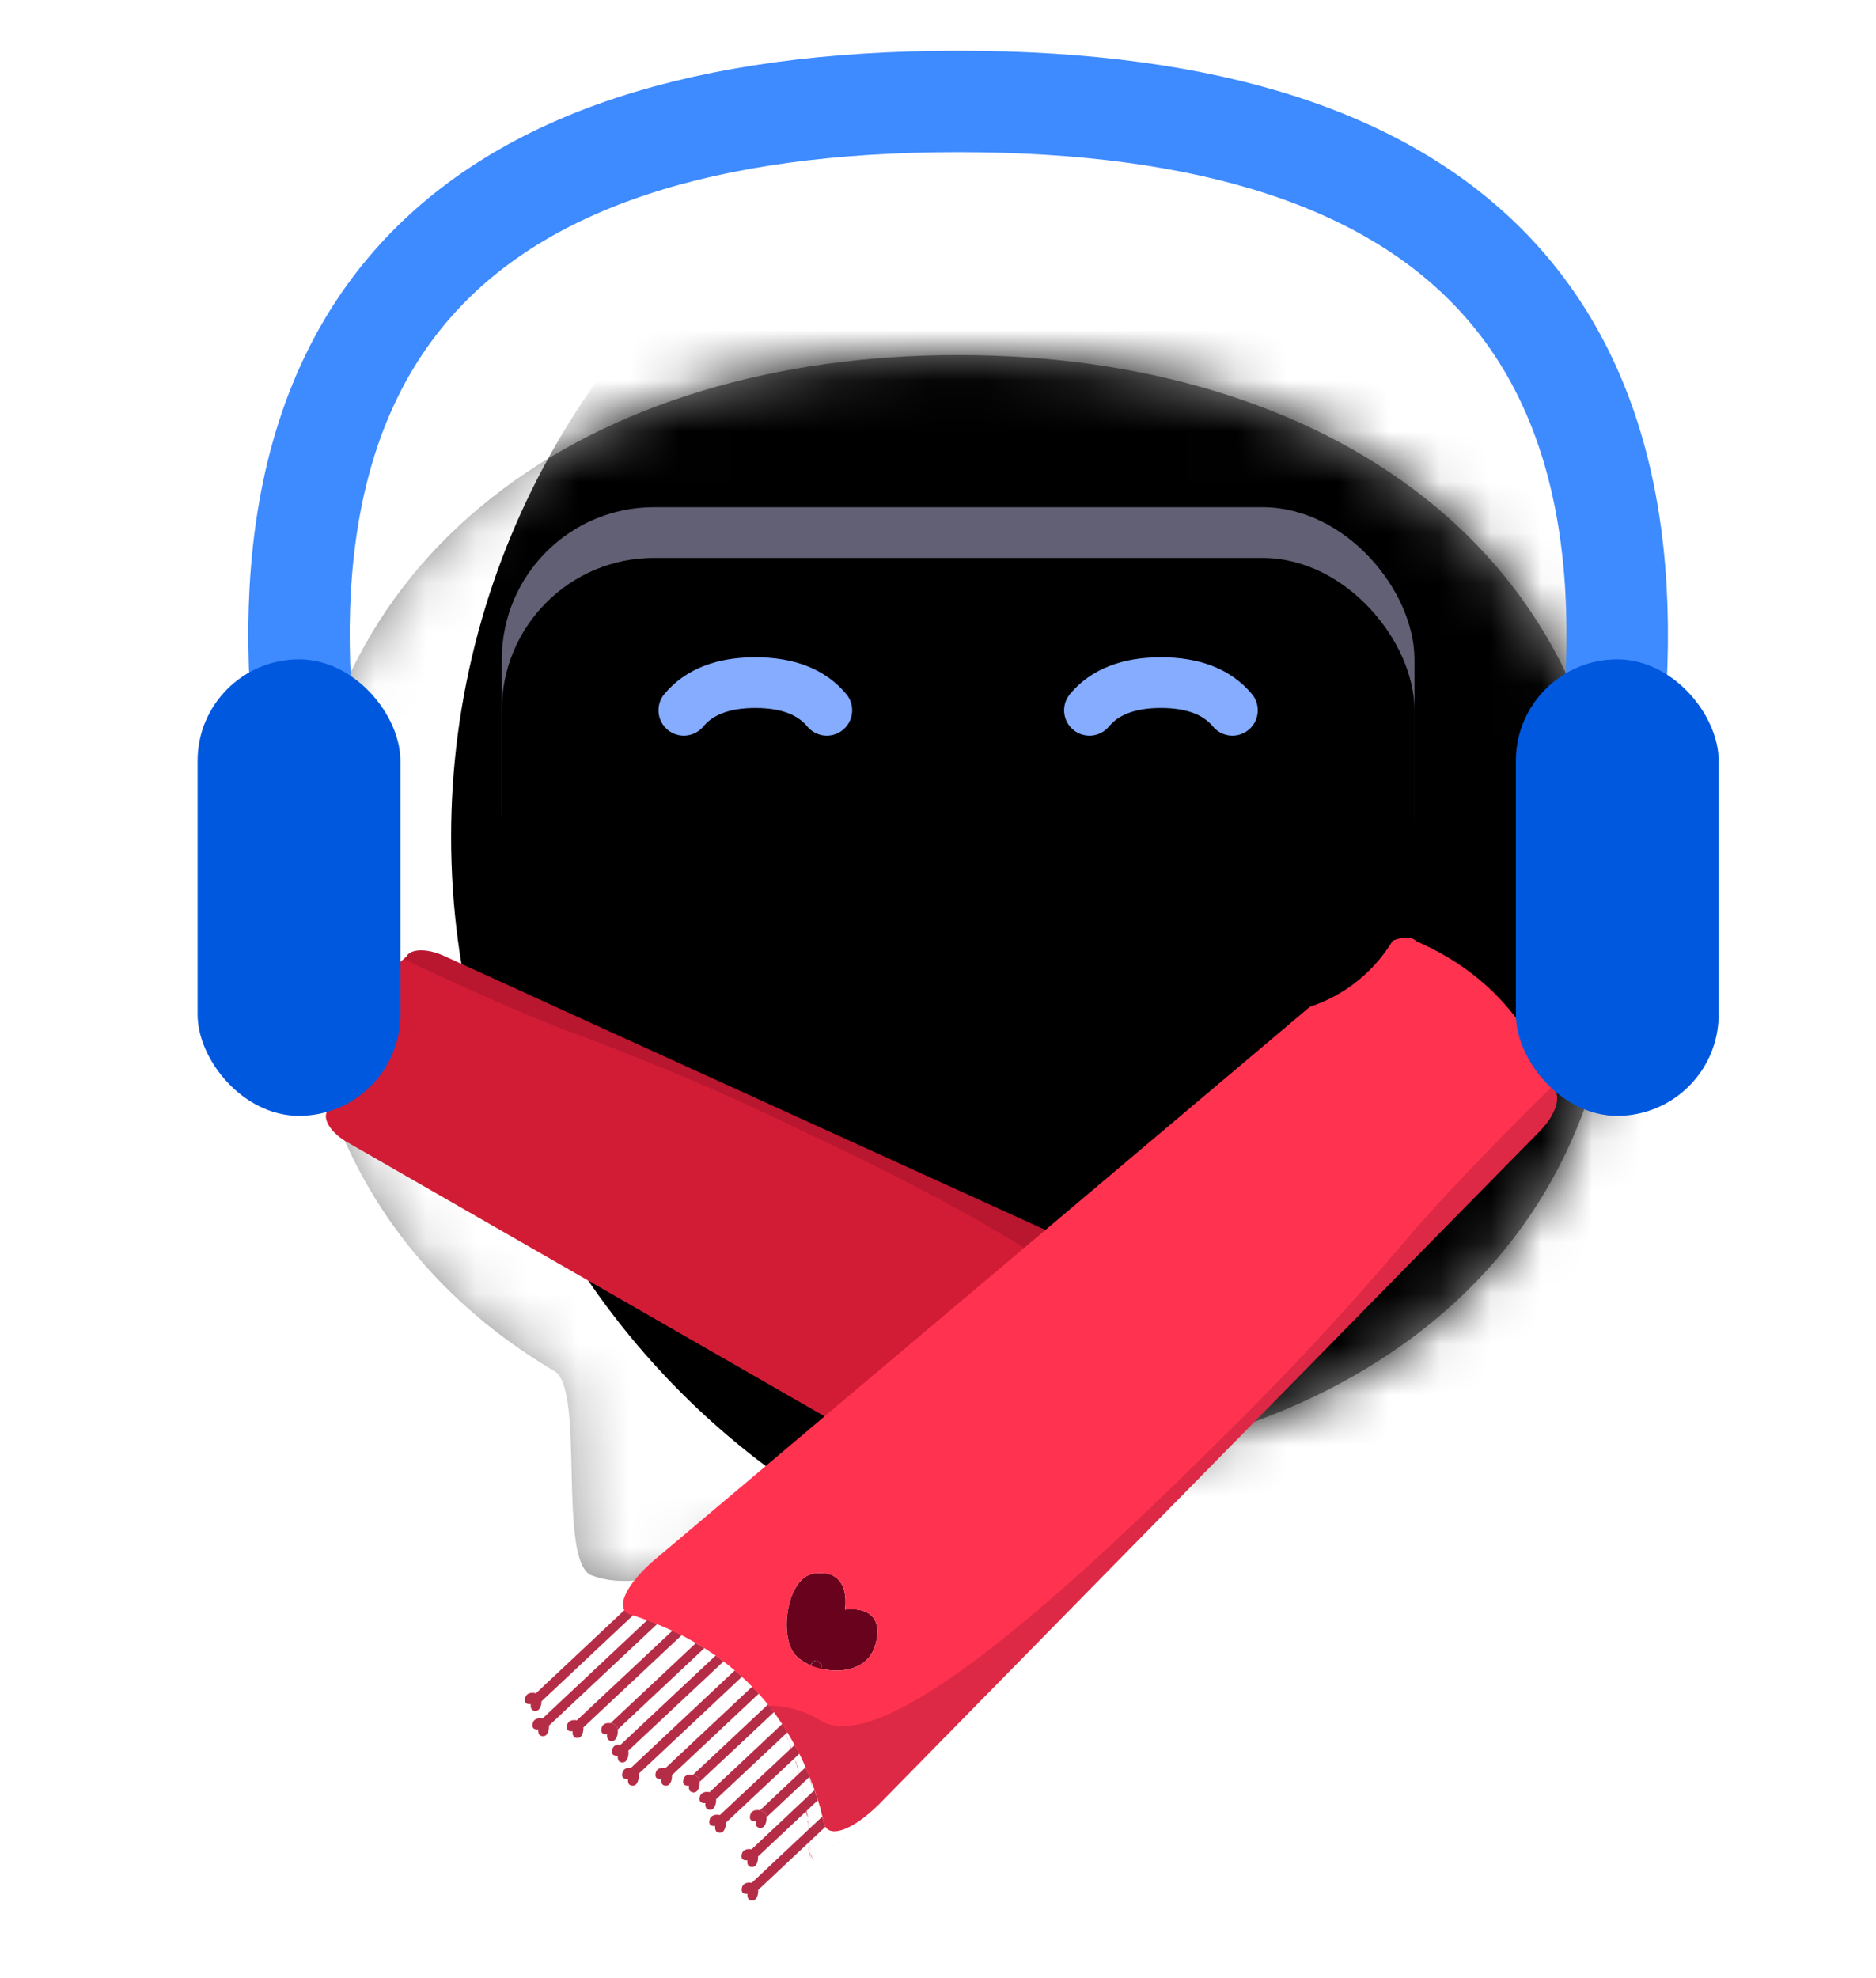 <svg width="37" height="39" viewBox="0 0 37 39" xmlns="http://www.w3.org/2000/svg" xmlns:xlink="http://www.w3.org/1999/xlink"><defs><filter x="-25%" y="-26%" width="150%" height="152%" filterUnits="objectBoundingBox" id="a"><feOffset dy="2" in="SourceAlpha" result="shadowOffsetOuter1"/><feGaussianBlur stdDeviation=".5" in="shadowOffsetOuter1" result="shadowBlurOuter1"/><feColorMatrix values="0 0 0 0 0.599 0 0 0 0 0.599 0 0 0 0 0.599 0 0 0 0.5 0" in="shadowBlurOuter1" result="shadowMatrixOuter1"/><feMerge><feMergeNode in="shadowMatrixOuter1"/><feMergeNode in="SourceGraphic"/></feMerge></filter><path d="M13 22c7.18 0 13-3.82 13-11S20.18 0 13 0 0 3.82 0 11c0 4.182 1.975 7.225 5.044 9.036.597.353.053 3.765.726 4.023C7.577 24.753 10.816 22 13 22z" id="b"/><circle id="d" cx="10.5" cy="10.5" r="15.5"/><filter x="-14.5%" y="-14.5%" width="129%" height="129%" filterUnits="objectBoundingBox" id="e"><feGaussianBlur stdDeviation=".5" in="SourceAlpha" result="shadowBlurInner1"/><feOffset dx="8" dy="-1" in="shadowBlurInner1" result="shadowOffsetInner1"/><feComposite in="shadowOffsetInner1" in2="SourceAlpha" operator="arithmetic" k2="-1" k3="1" result="shadowInnerInner1"/><feColorMatrix values="0 0 0 0 0.679 0 0 0 0 0.679 0 0 0 0 0.679 0 0 0 0.5 0" in="shadowInnerInner1"/></filter><rect id="f" x="6" y="8" width="18" height="9" rx="3"/><filter x="-11.1%" y="-22.2%" width="122.2%" height="144.4%" filterUnits="objectBoundingBox" id="g"><feGaussianBlur stdDeviation="1.5" in="SourceAlpha" result="shadowBlurInner1"/><feOffset dy="1" in="shadowBlurInner1" result="shadowOffsetInner1"/><feComposite in="shadowOffsetInner1" in2="SourceAlpha" operator="arithmetic" k2="-1" k3="1" result="shadowInnerInner1"/><feColorMatrix values="0 0 0 0 0 0 0 0 0 0 0 0 0 0 0 0 0 0 0.5 0" in="shadowInnerInner1"/></filter></defs><g transform="translate(3.897 2)" fill="none" fill-rule="evenodd"><g filter="url(#a)" transform="translate(2 3)"><mask id="c" fill="#fff"><use xlink:href="#b"/></mask><use fill="#8A8A8A" xlink:href="#b"/><g mask="url(#c)"><use fill="#FFF" xlink:href="#d"/><use fill="#000" filter="url(#e)" xlink:href="#d"/></g></g><g fill-rule="nonzero"><path d="M19.514 24.9c-.066.038-.127.077-.188.116.061-.039.127-.077.188-.117zm.84-.488c-.065.04-.124.081-.187.117.064-.04.124-.082.187-.117zm-1.22.785c-.058.043-.13.075-.188.118.058-.043.115-.078.188-.118zm.732-.522c-.064.037-.13.079-.187.117.066-.042.123-.08.187-.117zm-.75.515c.023-.027.041-.039.064-.066-.038.024-.06.05-.064.066zm.147-.109c.041-.039.063-.066.104-.104a1.441 1.441 0 0 0-.104.104zm-.477.407c.019-.012.026-.043.044-.054-.022.027-.04.038-.044.054zm1.051-.787c.06-.043.128-.074.188-.117-.071.04-.13.083-.188.117zm.504-.255c.06-.043.128-.073.188-.117-.06.044-.117.077-.188.117zm-.218.102c.023-.027.057-.035.079-.062-.022.027-.041.038-.079.062zm-1.187.788s.003-.015.018-.011l-.018.011zm1.683-1.003a.73.73 0 0 0 .112-.135c-.027.047-.054.095-.112.135zm-1.415.783c.058-.044.098-.08.157-.124-.043.047-.1.08-.157.124z" fill="#BD3246"/><path d="M19.085 25.206c.057-.037.116-.083.172-.12-.056.037-.113.074-.172.12zm-.24.213c.057-.043.098-.081.156-.124-.058.043-.116.086-.157.124zm-.075.095c.025-.042.07-.096.096-.138a.468.468 0 0 1-.096.138zm1.771-1.142a.64.64 0 0 0 .188-.117.472.472 0 0 1-.188.117zm-.127.056c.06-.038.124-.08.188-.117-.069.036-.129.079-.188.117zm-.402.188c.065-.039.122-.079.187-.117-.065.038-.122.078-.187.117zm-.107.058l.172-.12c-.045.056-.117.093-.172.12zm-.183.095c-.068.036-.128.08-.188.118.061-.044.128-.08.188-.118z" fill="#BD3246"/><path d="M19.503 24.89c.019-.012.022-.027.041-.039-.019.012-.022.027-.04.039zm.118-.081c.056-.036.113-.073.172-.12-.06.047-.116.084-.172.12zm.916-.565c.027-.147-.234-.375-.688-.595.453.222.715.448.688.595zm-1.456 1.024c-.069.038-.128.077-.187.117.059-.04.118-.08.187-.117zm.353-.312l-.188.117c.064-.044.125-.078.188-.117zm.795-.523l-.187.117c.066-.04.13-.074.187-.117zm.402-.295a.532.532 0 0 1-.05.148c.027-.047.038-.098.05-.148zm-.23.202c-.062.036-.126.081-.187.117.071-.033.123-.072.187-.117zm-1.208.821l-.188.117c.056-.037.122-.077.188-.117zm.726-.544c-.064.034-.13.075-.187.117.057-.042.121-.076.187-.117zm-1.324 1.09z" fill="#56021C" opacity=".2"/><path d="M18.524 25.82l.187-.116a3.756 3.756 0 0 0-.187.117z" fill="#B52C46"/><path d="M18.524 25.82l.187-.116a3.756 3.756 0 0 0-.187.117z" fill="#56021C" opacity=".2"/><path d="M19.214 25.036c-.065.036-.13.073-.187.117.066-.042.122-.08.187-.117z" fill="#B52C46"/><path d="M19.214 25.036c-.065.036-.13.073-.187.117.066-.042.122-.08.187-.117z" fill="#56021C" opacity=".2"/><path d="M18.94 25.368c-.06.041-.13.08-.188.117.058-.037.118-.078.187-.117z" fill="#B52C46"/><path d="M18.94 25.368c-.06.041-.13.08-.188.117.058-.037.118-.078.187-.117z" fill="#56021C" opacity=".2"/><path d="M19.824 24.467c-.065.036-.13.072-.188.117.056-.038.123-.08.188-.117z" fill="#B52C46"/><path d="M19.824 24.467c-.065.036-.13.072-.188.117.056-.038.123-.08.188-.117z" fill="#56021C" opacity=".2"/><path d="M19.41 24.788c.058-.045.098-.08.157-.124-.055.03-.099.079-.157.124z" fill="#B52C46"/><path d="M19.41 24.788c.058-.045.098-.08.157-.124-.055.03-.099.079-.157.124z" fill="#56021C" opacity=".2"/><path d="M19.292 24.88c.067-.04.123-.083.188-.116-.065.033-.121.076-.188.117z" fill="#B52C46"/><path d="M19.292 24.88c.067-.04.123-.083.188-.116-.065.033-.121.076-.188.117z" fill="#56021C" opacity=".2"/><path d="M16.907 24.48c-.71.075-.36.69-.36.69s-.715.125-.39.713c.217.394 1.2.2 1.404-.187a.765.765 0 0 0 .074-.29l-.083-.042a.054.054 0 0 1-.023-.073l.024-.05a.054.054 0 0 1 .073-.023l.004.003c-.039-.385-.274-.787-.723-.74z" fill="#69021D"/><path d="M17.556 25.242l-.027.049c-.015.026-.002.06.03.074l.1.046a.838.838 0 0 0-.013-.186l-.005-.004c-.033-.015-.07-.006-.085.02z" fill="#69021D"/><path d="M4.21 16.776l-.025.014a.182.182 0 0 0-.067.072.296.296 0 0 0-.032.028l-.021.018c-.93.78-1.443 1.799-1.516 3.017-.079.155.096.418.395.59l1.006.578 4.558 2.616 8.328 4.78c.48.275.889.35 1.003.2a.16.16 0 0 0 .032-.117v-.05a9.077 9.077 0 0 1-.005-.255l.005-.181c.004-.095.01-.188.017-.282l.018-.174a5.246 5.246 0 0 1 .074-.439 3.783 3.783 0 0 1 .1-.38 4.131 4.131 0 0 1 .31-.75c.038-.072.079-.143.12-.21.004-.01.011-.018.016-.027l.07-.112c.043-.065.088-.127.135-.192.003-.001.004-.006.007-.008l.015-.022c.019-.025.04-.05.057-.074l.029-.036s0-.002.003-.002l.056-.07c.01-.015.024-.027.035-.042.02-.023.037-.044.058-.066.003-.005.006-.006.007-.011l.03-.033c.02-.02.038-.044.058-.065l.027-.029.016-.016.06-.061c.032-.033.064-.066.1-.098l.006-.006c.015-.014.029-.028.044-.04l.06-.056.026-.021.028-.026c.022-.018.044-.038.063-.056l.053-.045a.47.47 0 0 1 .04-.034l.028-.023c.019-.014.034-.028.053-.043l.06-.046c.004-.005.01-.006.013-.01l.051-.038c.028-.022.058-.042.087-.06l.044-.03a2.436 2.436 0 0 1 .133-.09.212.212 0 0 0 .052-.046c.007-.01.015-.021.02-.033.004-.009.006-.018.009-.028v-.002c.029-.146-.158-.357-.492-.55-.02-.012-.04-.021-.06-.034a2.582 2.582 0 0 0-.2-.098L7.288 17.955l-.712-.325-.174-.08-1.571-.716-.005-.001c-.242-.103-.48-.123-.616-.057zm13.42 8.445c.006.062.009.125.005.184a.723.723 0 0 1-.074.291c-.205.387-1.187.58-1.404.187-.325-.588.39-.714.39-.714s-.35-.614.36-.689c.449-.046.684.356.723.741zm-5.44-4.806l-.695-.331.695.33zm-.7-.332l-.198-.206.198.206z" fill="#D21C36"/><path d="M4.185 16.79a.182.182 0 0 0-.067.072.296.296 0 0 0-.032.028l-.021.018c.496.237 1.213.57 1.94.886.362.156.727.31 1.067.445.104.04.205.08.302.114 1.32.49 2.621 1.031 3.894 1.628 2.516 1.18 5.963 2.865 6.938 4.168.07.091.123.181.166.266.055.11.088.219.097.32a.635.635 0 0 1-.009.18 1.722 1.722 0 0 0 .007.73c.016.061.035.12.056.178l.071-.111c.043-.065.087-.128.135-.192.003-.002.004-.007.007-.008l.015-.022c.018-.026.04-.051.057-.075l.028-.036s0-.002.003-.001c.018-.024.039-.047.057-.07.01-.015.023-.027.034-.042l.058-.067c.004-.004.007-.006.008-.01l.03-.034c.02-.02.038-.044.057-.064l.027-.03c.007-.005.01-.01.016-.016l.06-.061c.032-.033.065-.065.1-.097l.006-.006c.016-.014.03-.029.045-.04l.06-.056.025-.022a.357.357 0 0 0 .029-.026l.063-.056.053-.045a.47.47 0 0 1 .04-.033l.028-.024c.018-.013.034-.027.053-.043l.06-.046c.004-.004.01-.006.013-.01l.051-.038c.027-.021.057-.042.087-.06l.044-.03a2.436 2.436 0 0 1 .133-.09.212.212 0 0 0 .051-.045c.008-.011.015-.022.02-.033.005-.01.007-.019.01-.028v-.003c.029-.146-.158-.357-.492-.55a3.462 3.462 0 0 0-.262-.135L7.284 17.952l-.712-.325-.174-.08-1.571-.716-.005-.002c-.253-.108-.508-.122-.637-.039z" fill="#56021C" opacity=".2"/></g><path d="M8.144 31.974a.2.2 0 0 1 .114.054.119.119 0 0 1 .027.072l1.71-1.605c-.054-.035-.11-.068-.166-.101l-1.685 1.58zm3.107-.37l-1.478 1.387c.04.01.077.027.099.051.018.019.027.052.03.088l1.467-1.375-.093-.121c-.01-.01-.017-.021-.025-.03zm.768 1.303c-.009-.023-.02-.043-.026-.064l-.902.849c.04.01.077.026.099.05.018.02.027.052.03.088l.85-.799-.014-.036c-.012-.028-.022-.058-.037-.088zm-3.427-3.063c-.02-.006-.035-.013-.055-.02a.216.216 0 0 1-.116-.081l-1.749 1.643c-.083-.023-.186-.01-.21.09-.039.147.11.122.11.122s-.028.151.114.131c.06-.01.097-.102.097-.186l1.81-1.7zm.475.173l-.196-.077-2.069 1.943c-.077-.017-.171.003-.191.091-.039.148.11.122.11.122s-.028.152.114.132c.067-.01.101-.12.095-.205l2.137-2.006zm.481.221c-.06-.032-.12-.06-.182-.088L7.48 31.918c-.077-.016-.171.004-.191.092-.038.148.11.122.11.122s-.028.151.114.132c.067-.01.101-.12.095-.205l1.94-1.82z" fill="#B52C46" fill-rule="nonzero"/><path d="M8.258 32.028a.2.2 0 0 0-.114-.054c-.074-.01-.155.01-.176.095-.039.147.11.122.11.122s-.028.151.113.131c.072-.01.107-.133.094-.222a.13.13 0 0 0-.027-.072zm2.116-1.273a4.389 4.389 0 0 0-.155-.115l-1.873 1.756c-.071-.01-.148.015-.167.097-.039.147.11.122.11.122s-.028.151.113.131c.073-.013.11-.142.093-.23l1.88-1.761zm.364.303c-.046-.043-.094-.084-.142-.125l-2.048 1.921c-.071-.009-.148.016-.168.098-.038.147.11.122.11.122s-.027.15.114.13c.073-.013.11-.141.093-.23l2.04-1.916zm-.866 1.984a.193.193 0 0 0-.1-.05c-.076-.017-.17.003-.19.091-.039.148.11.122.11.122s-.028.151.113.132c.068-.01.102-.12.096-.205a.156.156 0 0 0-.03-.09zm1.997-.466l-.02-.04a.87.87 0 0 0-.048-.088l-.024-.046-1.477 1.384c-.078-.02-.178 0-.201.092-.039.148.11.122.11.122s-.028.151.113.132c.064-.01.101-.114.098-.197l1.45-1.359zm-.8-1.185a4.357 4.357 0 0 0-.13-.138L9.227 32.86c-.077-.017-.171.003-.191.092-.039.147.11.122.11.122s-.028.15.113.13c.068-.01.102-.119.096-.204l1.714-1.609zm.566.76l-.028-.045-.058-.092-.018-.025-1.433 1.345c-.078-.017-.172.003-.192.092-.038.147.11.122.11.122s-.027.15.114.131c.067-.01.101-.12.096-.205l1.41-1.323zm.749 1.864a.246.246 0 0 1-.03-.074 1.415 1.415 0 0 0-.033-.126l-1.393 1.308c-.077-.017-.171.003-.191.092-.038.147.11.122.11.122s-.028.15.114.13c.067-.01.101-.119.095-.204l1.328-1.248zm-.152-.52a1.2 1.2 0 0 0-.026-.085.52.52 0 0 0-.026-.075l-.015-.04-1.24 1.167c-.077-.016-.171.004-.191.092-.039.147.11.122.11.122s-.028.151.113.131c.068-.01.102-.12.096-.204l1.18-1.109zm-1.011.335c-.004-.036-.013-.069-.031-.087a.193.193 0 0 0-.1-.051c-.076-.016-.17.003-.19.092-.039.147.11.122.11.122s-.028.15.113.131c.07-.013.103-.122.098-.207z" fill="#B52C46" fill-rule="nonzero"/><path d="M11.885 33.077c-.015-.087-.034-.169-.053-.25.019.081.034.168.053.25zm.198 1.11c-.018-.087-.04-.168-.053-.251.018.086.04.167.053.25zm-.372-1.643c-.024-.08-.03-.17-.053-.25.023.08.04.155.053.25zm.279 1.006a3.418 3.418 0 0 0-.053-.25c.02.088.039.165.053.25zm-.264-1.021c.021.034.026.06.047.094-.01-.05-.031-.085-.047-.094zm.06.202c.027.06.047.095.073.155a1.672 1.672 0 0 0-.072-.155zm-.253-.68c.005.024.036.044.041.07-.02-.036-.026-.06-.041-.07zm.44 1.457c.023.082.03.17.053.251-.015-.093-.038-.175-.053-.25zm.078.65c.024.083.029.17.053.251a2.221 2.221 0 0 1-.053-.25zm-.024-.277c.02.035.016.075.036.11a.318.318 0 0 1-.036-.11zm-.389-1.608s.015.01.006.025l-.006-.025zm.426 2.234c.031.063.062.127.103.175a.427.427 0 0 1-.103-.175zm-.292-1.854c.025.08.049.14.073.22-.034-.065-.048-.14-.073-.22z" fill="#BD3246" fill-rule="nonzero"/><path d="M11.72 32.488c.019.076.046.159.064.235-.018-.076-.036-.153-.063-.235zm-.135-.347c.024.08.049.14.073.22-.024-.08-.048-.16-.073-.22zm-.075-.12c.036.046.077.116.113.16a.543.543 0 0 1-.113-.16zm.542 2.385a.743.743 0 0 0 .053.25.547.547 0 0 1-.053-.25zm-.01-.16c.018.079.037.166.053.25-.012-.089-.035-.171-.054-.25zm-.045-.514c.016.086.037.165.053.25-.016-.085-.037-.164-.053-.25zm-.021-.139l.063.236c-.044-.072-.055-.166-.063-.236zm-.032-.238c-.012-.088-.035-.17-.053-.25.023.083.036.17.053.25z" fill="#BD3246" fill-rule="nonzero"/><path d="M11.9 33.07c.005.024.02.034.026.06-.005-.026-.02-.036-.026-.06zm.041.16c.018.076.035.152.064.235-.03-.083-.046-.16-.064-.235zm.253 1.222c.15.088.502-.106.921-.514-.422.406-.772.602-.92.514zm-.539-1.993c-.013-.09-.033-.17-.053-.25.02.08.04.16.053.25zm.2.508l-.053-.25c.023.086.036.166.053.25zm.255 1.075l-.054-.251c.019.088.03.171.054.25zm.162.555zm-.129-.331c-.015-.082-.039-.17-.053-.25.008.09.029.162.053.25zm-.415-1.643l-.054-.25c.019.075.036.162.054.25zm.304 1.008a1.673 1.673 0 0 0-.053-.25c.023.078.035.162.053.25zm-.663-1.876z" fill="#56021C" fill-rule="nonzero" opacity=".2"/><path d="M11.273 31.632l.054.251a4.358 4.358 0 0 0-.054-.25z" fill="#B52C46" fill-rule="nonzero"/><path d="M11.273 31.632l.054.251a4.358 4.358 0 0 0-.054-.25z" fill="#56021C" fill-rule="nonzero" opacity=".2"/><path d="M11.856 32.696c-.014-.085-.029-.171-.054-.25.02.088.04.165.054.25z" fill="#B52C46" fill-rule="nonzero"/><path d="M11.856 32.696c-.014-.085-.029-.171-.054-.25.02.088.04.165.054.25z" fill="#56021C" fill-rule="nonzero" opacity=".2"/><path d="M11.602 32.265c-.021-.082-.036-.173-.053-.251.017.078.038.16.053.25z" fill="#B52C46" fill-rule="nonzero"/><path d="M11.602 32.265c-.021-.082-.036-.173-.053-.251.017.078.038.16.053.25z" fill="#56021C" fill-rule="nonzero" opacity=".2"/><path d="M12.233 33.586a2.905 2.905 0 0 1 0 0z" fill="#B52C46" fill-rule="nonzero"/><path d="M12.233 33.586a2.905 2.905 0 0 1 0 0z" fill="#56021C" fill-rule="nonzero" opacity=".2"/><path d="M12.048 33.008c.026.082.048.139.073.22-.012-.072-.047-.138-.073-.22z" fill="#B52C46" fill-rule="nonzero"/><path d="M12.048 33.008c.026.082.048.139.073.22-.012-.072-.047-.138-.073-.22z" fill="#56021C" fill-rule="nonzero" opacity=".2"/><path d="M11.993 32.843c.018.089.043.167.054.25-.01-.083-.036-.161-.054-.25z" fill="#B52C46" fill-rule="nonzero"/><path d="M11.993 32.843c.018.089.043.167.054.25-.01-.083-.036-.161-.054-.25z" fill="#56021C" fill-rule="nonzero" opacity=".2"/><path d="M13.376 30.401c.2-.802-.608-.665-.608-.665s.147-.83-.623-.709c-.516.081-.693 1.229-.353 1.605.071.077.17.144.287.197l.079-.074a.062.062 0 0 1 .088.003l.045.046a.062.062 0 0 1-.004.089l-.005.003c.435.11.967.013 1.094-.495z" fill="#69021D" fill-rule="nonzero"/><path d="M12.29 30.807l-.044-.049c-.023-.027-.064-.025-.093.004l-.09.091a.972.972 0 0 0 .209.059l.006-.004c.029-.03.034-.074.011-.101z" fill="#69021D" fill-rule="nonzero"/><path d="M26.812 19.618c-.003-.011-.003-.022-.005-.033l-.013-.039a.21.21 0 0 0-.04-.063.344.344 0 0 0-.018-.045l-.01-.03c-.482-1.323-1.389-2.287-2.688-2.85-.138-.147-.494-.061-.8.196l-1.03.868-4.659 3.93-8.513 7.182c-.492.414-.735.83-.618 1.014a.185.185 0 0 0 .116.082l.055.019c.095.03.185.063.278.096l.197.077c.101.042.2.086.3.13l.183.089a6.085 6.085 0 0 1 .449.254c.073.048.147.096.22.146.052.038.103.074.154.115.076.055.15.117.223.178.047.04.095.082.14.125a4.28 4.28 0 0 1 .332.333c.063.069.124.142.182.213l.022.028.094.122c.054.072.105.145.156.222 0 .004.005.007.006.011l.018.025.058.092.028.045s.003.002.001.004l.054.09c.012.017.02.036.032.054l.05.09c.003.005.004.009.008.012l.024.046c.015.03.033.059.048.088l.02.04.012.025.044.09c.022.048.045.096.066.147 0 .004.003.005.004.01.009.022.02.042.026.063l.037.089.014.036.017.041c.01.03.023.063.035.09l.029.077a.544.544 0 0 1 .02.057l.015.04c.007.025.016.047.026.074l.026.084c.003.006.002.012.006.018l.02.07c.013.04.024.08.032.12l.015.06a2.826 2.826 0 0 1 .045.18.246.246 0 0 0 .03.074.25.25 0 0 0 .028.035c.007.008.017.014.026.02l.003.002c.148.09.452-.03.794-.318l.06-.052c.063-.054.126-.114.188-.179l10.821-11.021.637-.648.156-.158 1.404-1.428.003-.005c.209-.222.325-.474.307-.649zm-14.53 11.278a1.39 1.39 0 0 1-.203-.067.839.839 0 0 1-.287-.197c-.34-.376-.163-1.524.353-1.605.77-.12.623.71.623.71s.808-.138.608.664c-.127.508-.66.605-1.094.495zm7.397-4.023l.637-.627-.637.627zm.64-.631l.303-.134c-.1.043-.201.088-.303.134z" fill="#FF3350" fill-rule="nonzero"/><path d="M26.807 19.585a.21.21 0 0 0-.052-.101.344.344 0 0 0-.019-.046l-.01-.03a71.319 71.319 0 0 0-1.736 1.763c-.314.332-.628.67-.908.987a10.49 10.49 0 0 0-.245.283 58.987 58.987 0 0 1-3.32 3.599c-2.284 2.275-5.488 5.363-7.295 5.909a2.01 2.01 0 0 1-.356.076 1.05 1.05 0 0 1-.388-.022.737.737 0 0 1-.19-.08 1.998 1.998 0 0 0-.8-.283 2.027 2.027 0 0 0-.217-.01l.093.122c.055.073.105.146.156.223.001.004.006.007.007.011l.017.025c.021.03.04.063.059.092l.028.045s.002.002 0 .004c.019.029.036.06.054.089.012.018.02.037.032.055l.05.09c.003.005.004.009.009.012.007.015.017.03.024.046.015.03.033.058.047.088l.021.04.012.025.043.089c.023.048.045.097.066.147.001.004.004.006.004.01.01.023.02.043.026.064l.037.088.014.036.017.042c.01.03.024.062.036.09l.028.076a.544.544 0 0 1 .02.057l.015.04.026.074.026.085c.004.005.003.012.006.017l.021.071c.013.039.023.08.032.119l.015.06.013.052c.01.041.022.086.031.129a.246.246 0 0 0 .03.073c.009.013.018.025.028.035a.138.138 0 0 0 .027.021l.002.002c.148.09.452-.03.795-.318.081-.069.165-.146.251-.232l10.822-11.022.636-.647.157-.158 1.404-1.428.003-.005c.218-.233.335-.505.296-.68z" fill="#56021C" fill-rule="nonzero" opacity=".2"/><use fill="#626074" xlink:href="#f"/><use fill="#000" filter="url(#g)" xlink:href="#f"/><path d="M2.308 14C.769 4.667 5 0 15 0s14.23 4.667 12.692 14" stroke="#3E8AFF" stroke-width="2" stroke-linecap="square"/><g stroke="#85ACFF" stroke-linecap="round" stroke-linejoin="round"><path d="M12.41 12.004c-.302-.363-.772-.545-1.41-.545-.638 0-1.108.182-1.41.545M20.41 12.004c-.302-.363-.772-.545-1.41-.545-.638 0-1.108.182-1.41.545"/></g><rect fill="#0058DF" y="11" width="4" height="9" rx="2"/><rect fill="#0058DF" x="26" y="11" width="4" height="9" rx="2"/></g></svg>
